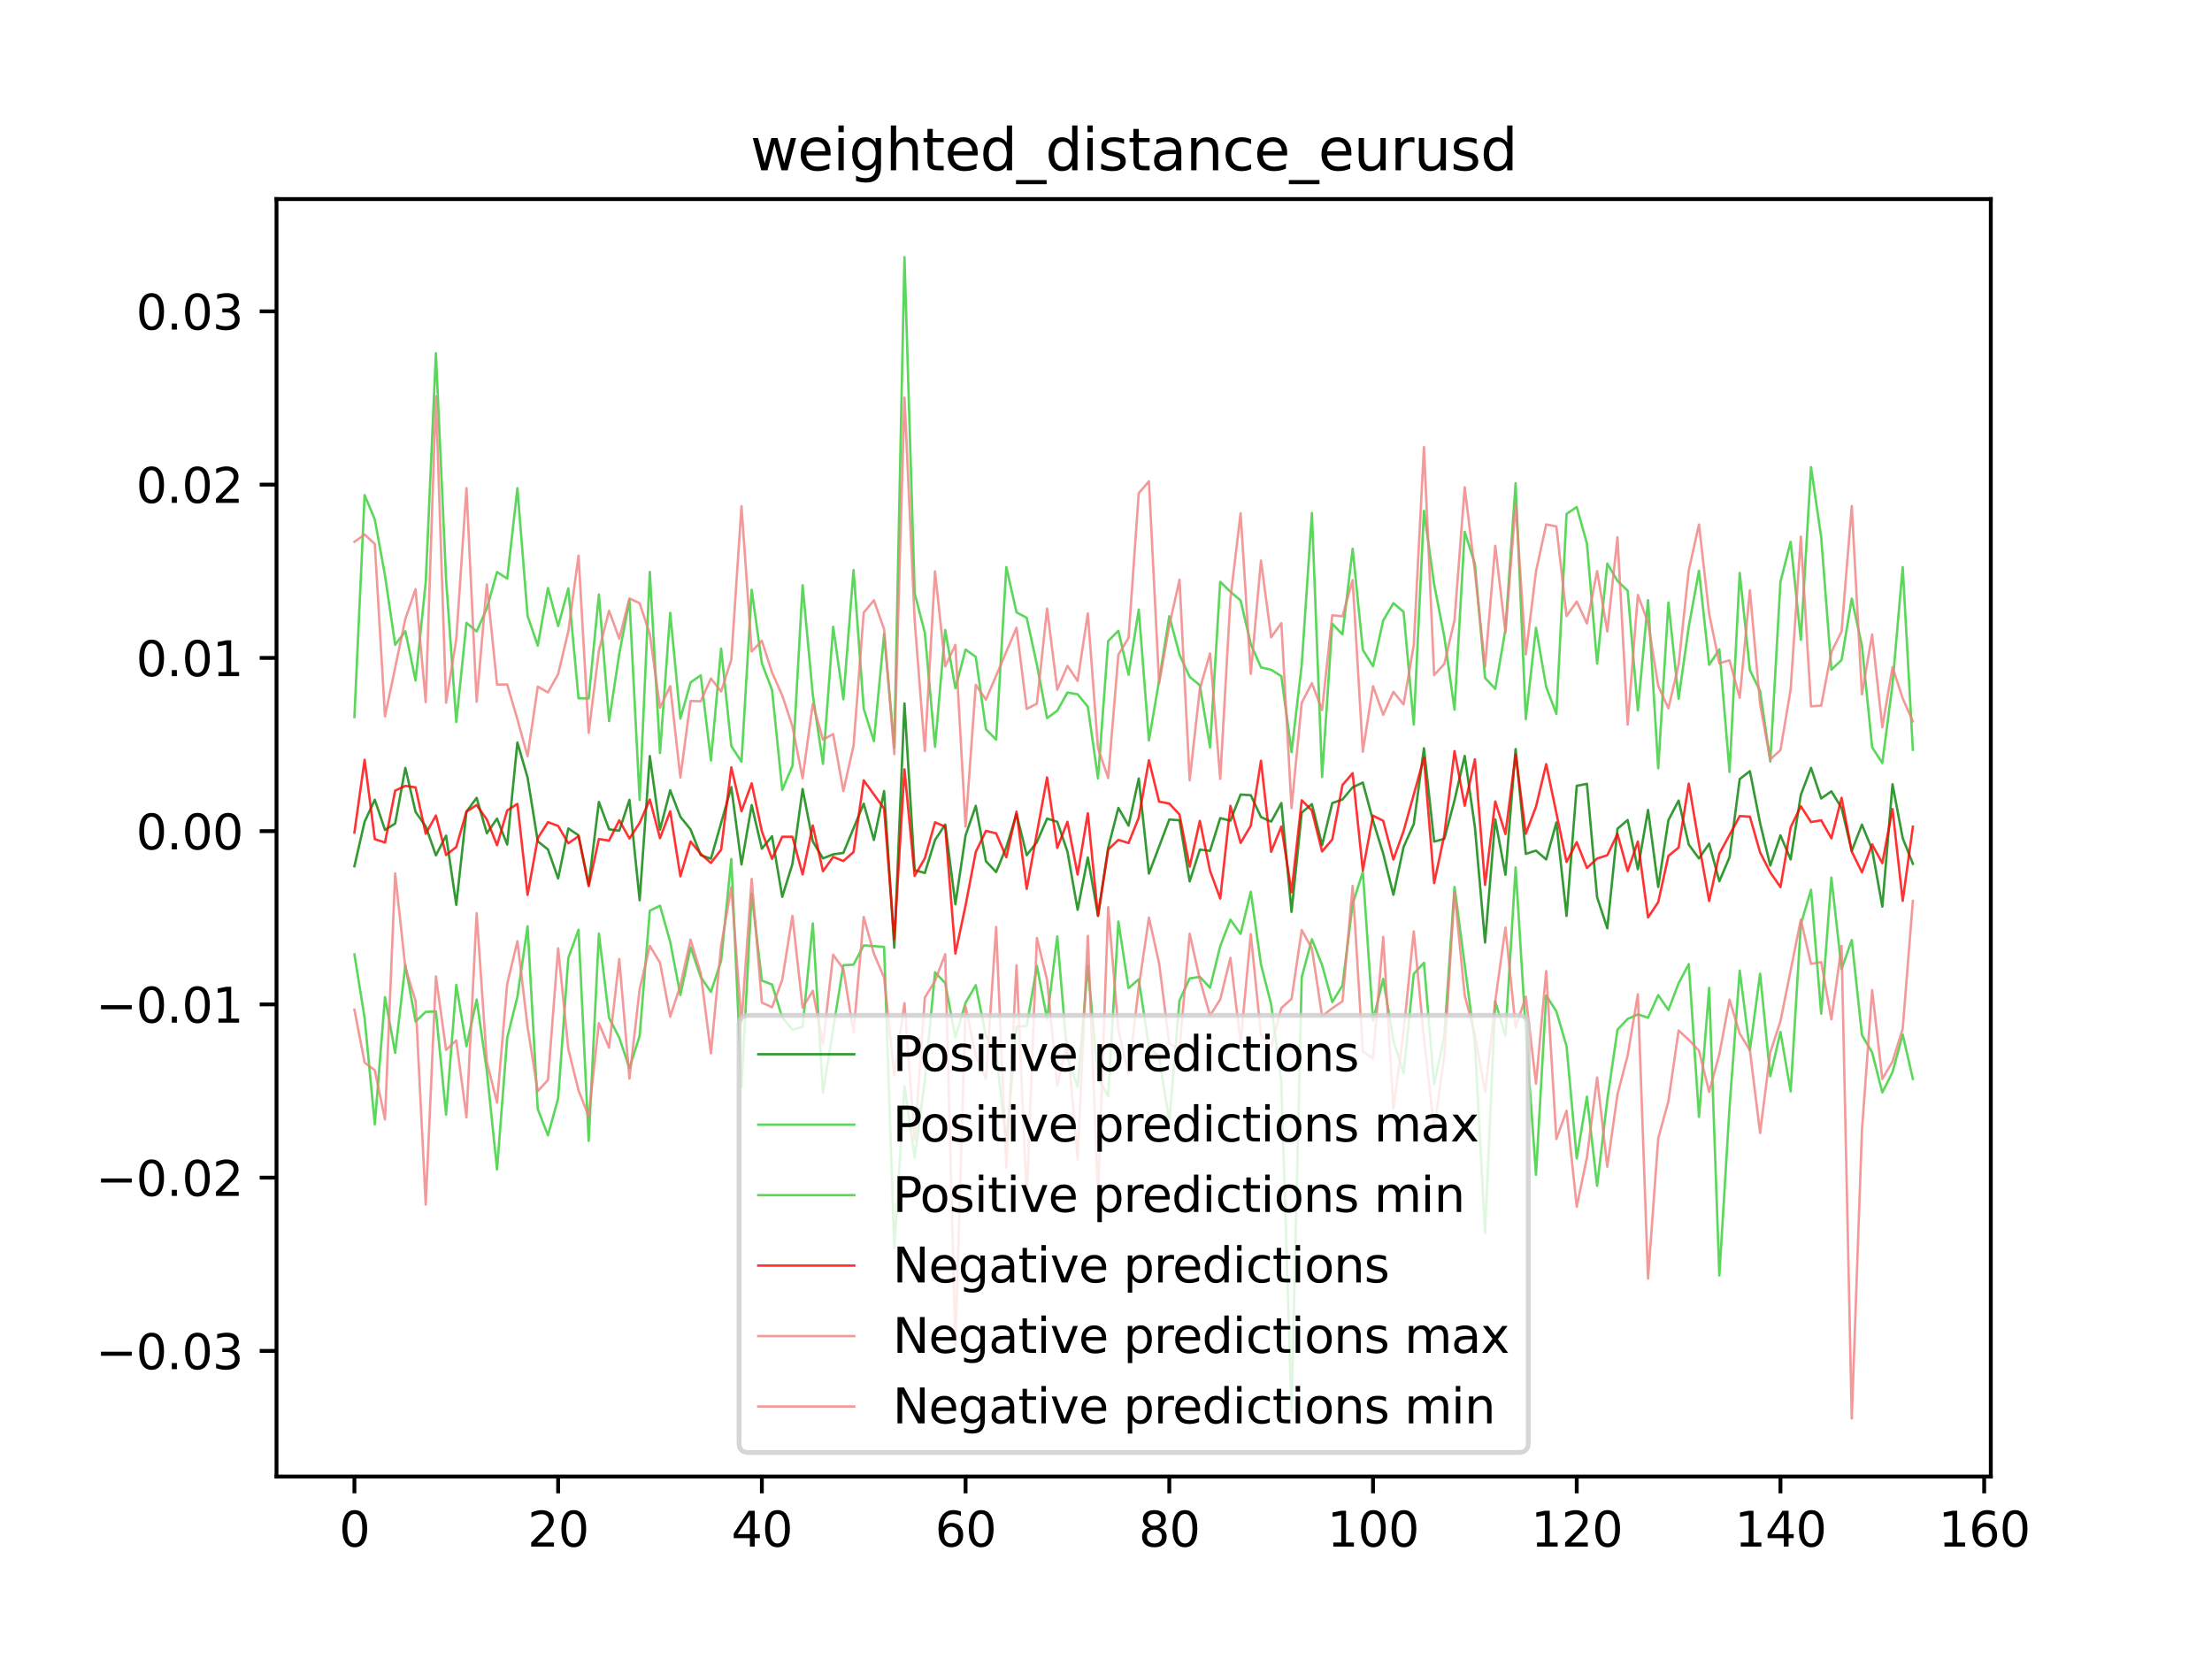 <?xml version="1.0" encoding="utf-8" standalone="no"?>
<!DOCTYPE svg PUBLIC "-//W3C//DTD SVG 1.1//EN"
  "http://www.w3.org/Graphics/SVG/1.1/DTD/svg11.dtd">
<svg xmlns:xlink="http://www.w3.org/1999/xlink" width="460.8pt" height="345.6pt" viewBox="0 0 460.8 345.6" xmlns="http://www.w3.org/2000/svg" version="1.1">
 <defs>
  <style type="text/css">*{stroke-linejoin: round; stroke-linecap: butt}</style>
 </defs>
 <g id="figure_1">
  <g id="patch_1">
   <path d="M 0 345.6 
L 460.8 345.6 
L 460.8 0 
L 0 0 
z
" style="fill: #ffffff"/>
  </g>
  <g id="axes_1">
   <g id="patch_2">
    <path d="M 57.6 307.584 
L 414.72 307.584 
L 414.72 41.472 
L 57.6 41.472 
z
" style="fill: #ffffff"/>
   </g>
   <g id="matplotlib.axis_1">
    <g id="xtick_1">
     <g id="line2d_1">
      <defs>
       <path id="m55c7bd70fc" d="M 0 0 
L 0 3.5 
" style="stroke: #000000; stroke-width: 0.8"/>
      </defs>
      <g>
       <use xlink:href="#m55c7bd70fc" x="73.833" y="307.584" style="stroke: #000000; stroke-width: 0.8"/>
      </g>
     </g>
     <g id="text_1">
      <!-- 0 -->
      <g transform="translate(70.651 322.182) scale(0.1 -0.1)">
       <defs>
        <path id="DejaVuSans-30" d="M 2034 4250 
Q 1547 4250 1301 3770 
Q 1056 3291 1056 2328 
Q 1056 1369 1301 889 
Q 1547 409 2034 409 
Q 2525 409 2770 889 
Q 3016 1369 3016 2328 
Q 3016 3291 2770 3770 
Q 2525 4250 2034 4250 
z
M 2034 4750 
Q 2819 4750 3233 4129 
Q 3647 3509 3647 2328 
Q 3647 1150 3233 529 
Q 2819 -91 2034 -91 
Q 1250 -91 836 529 
Q 422 1150 422 2328 
Q 422 3509 836 4129 
Q 1250 4750 2034 4750 
z
" transform="scale(0.016)"/>
       </defs>
       <use xlink:href="#DejaVuSans-30"/>
      </g>
     </g>
    </g>
    <g id="xtick_2">
     <g id="line2d_2">
      <g>
       <use xlink:href="#m55c7bd70fc" x="116.271" y="307.584" style="stroke: #000000; stroke-width: 0.8"/>
      </g>
     </g>
     <g id="text_2">
      <!-- 20 -->
      <g transform="translate(109.909 322.182) scale(0.1 -0.1)">
       <defs>
        <path id="DejaVuSans-32" d="M 1228 531 
L 3431 531 
L 3431 0 
L 469 0 
L 469 531 
Q 828 903 1448 1529 
Q 2069 2156 2228 2338 
Q 2531 2678 2651 2914 
Q 2772 3150 2772 3378 
Q 2772 3750 2511 3984 
Q 2250 4219 1831 4219 
Q 1534 4219 1204 4116 
Q 875 4013 500 3803 
L 500 4441 
Q 881 4594 1212 4672 
Q 1544 4750 1819 4750 
Q 2544 4750 2975 4387 
Q 3406 4025 3406 3419 
Q 3406 3131 3298 2873 
Q 3191 2616 2906 2266 
Q 2828 2175 2409 1742 
Q 1991 1309 1228 531 
z
" transform="scale(0.016)"/>
       </defs>
       <use xlink:href="#DejaVuSans-32"/>
       <use xlink:href="#DejaVuSans-30" x="63.623"/>
      </g>
     </g>
    </g>
    <g id="xtick_3">
     <g id="line2d_3">
      <g>
       <use xlink:href="#m55c7bd70fc" x="158.71" y="307.584" style="stroke: #000000; stroke-width: 0.8"/>
      </g>
     </g>
     <g id="text_3">
      <!-- 40 -->
      <g transform="translate(152.347 322.182) scale(0.1 -0.1)">
       <defs>
        <path id="DejaVuSans-34" d="M 2419 4116 
L 825 1625 
L 2419 1625 
L 2419 4116 
z
M 2253 4666 
L 3047 4666 
L 3047 1625 
L 3713 1625 
L 3713 1100 
L 3047 1100 
L 3047 0 
L 2419 0 
L 2419 1100 
L 313 1100 
L 313 1709 
L 2253 4666 
z
" transform="scale(0.016)"/>
       </defs>
       <use xlink:href="#DejaVuSans-34"/>
       <use xlink:href="#DejaVuSans-30" x="63.623"/>
      </g>
     </g>
    </g>
    <g id="xtick_4">
     <g id="line2d_4">
      <g>
       <use xlink:href="#m55c7bd70fc" x="201.148" y="307.584" style="stroke: #000000; stroke-width: 0.8"/>
      </g>
     </g>
     <g id="text_4">
      <!-- 60 -->
      <g transform="translate(194.786 322.182) scale(0.1 -0.1)">
       <defs>
        <path id="DejaVuSans-36" d="M 2113 2584 
Q 1688 2584 1439 2293 
Q 1191 2003 1191 1497 
Q 1191 994 1439 701 
Q 1688 409 2113 409 
Q 2538 409 2786 701 
Q 3034 994 3034 1497 
Q 3034 2003 2786 2293 
Q 2538 2584 2113 2584 
z
M 3366 4563 
L 3366 3988 
Q 3128 4100 2886 4159 
Q 2644 4219 2406 4219 
Q 1781 4219 1451 3797 
Q 1122 3375 1075 2522 
Q 1259 2794 1537 2939 
Q 1816 3084 2150 3084 
Q 2853 3084 3261 2657 
Q 3669 2231 3669 1497 
Q 3669 778 3244 343 
Q 2819 -91 2113 -91 
Q 1303 -91 875 529 
Q 447 1150 447 2328 
Q 447 3434 972 4092 
Q 1497 4750 2381 4750 
Q 2619 4750 2861 4703 
Q 3103 4656 3366 4563 
z
" transform="scale(0.016)"/>
       </defs>
       <use xlink:href="#DejaVuSans-36"/>
       <use xlink:href="#DejaVuSans-30" x="63.623"/>
      </g>
     </g>
    </g>
    <g id="xtick_5">
     <g id="line2d_5">
      <g>
       <use xlink:href="#m55c7bd70fc" x="243.587" y="307.584" style="stroke: #000000; stroke-width: 0.8"/>
      </g>
     </g>
     <g id="text_5">
      <!-- 80 -->
      <g transform="translate(237.224 322.182) scale(0.1 -0.1)">
       <defs>
        <path id="DejaVuSans-38" d="M 2034 2216 
Q 1584 2216 1326 1975 
Q 1069 1734 1069 1313 
Q 1069 891 1326 650 
Q 1584 409 2034 409 
Q 2484 409 2743 651 
Q 3003 894 3003 1313 
Q 3003 1734 2745 1975 
Q 2488 2216 2034 2216 
z
M 1403 2484 
Q 997 2584 770 2862 
Q 544 3141 544 3541 
Q 544 4100 942 4425 
Q 1341 4750 2034 4750 
Q 2731 4750 3128 4425 
Q 3525 4100 3525 3541 
Q 3525 3141 3298 2862 
Q 3072 2584 2669 2484 
Q 3125 2378 3379 2068 
Q 3634 1759 3634 1313 
Q 3634 634 3220 271 
Q 2806 -91 2034 -91 
Q 1263 -91 848 271 
Q 434 634 434 1313 
Q 434 1759 690 2068 
Q 947 2378 1403 2484 
z
M 1172 3481 
Q 1172 3119 1398 2916 
Q 1625 2713 2034 2713 
Q 2441 2713 2670 2916 
Q 2900 3119 2900 3481 
Q 2900 3844 2670 4047 
Q 2441 4250 2034 4250 
Q 1625 4250 1398 4047 
Q 1172 3844 1172 3481 
z
" transform="scale(0.016)"/>
       </defs>
       <use xlink:href="#DejaVuSans-38"/>
       <use xlink:href="#DejaVuSans-30" x="63.623"/>
      </g>
     </g>
    </g>
    <g id="xtick_6">
     <g id="line2d_6">
      <g>
       <use xlink:href="#m55c7bd70fc" x="286.025" y="307.584" style="stroke: #000000; stroke-width: 0.8"/>
      </g>
     </g>
     <g id="text_6">
      <!-- 100 -->
      <g transform="translate(276.481 322.182) scale(0.1 -0.1)">
       <defs>
        <path id="DejaVuSans-31" d="M 794 531 
L 1825 531 
L 1825 4091 
L 703 3866 
L 703 4441 
L 1819 4666 
L 2450 4666 
L 2450 531 
L 3481 531 
L 3481 0 
L 794 0 
L 794 531 
z
" transform="scale(0.016)"/>
       </defs>
       <use xlink:href="#DejaVuSans-31"/>
       <use xlink:href="#DejaVuSans-30" x="63.623"/>
       <use xlink:href="#DejaVuSans-30" x="127.246"/>
      </g>
     </g>
    </g>
    <g id="xtick_7">
     <g id="line2d_7">
      <g>
       <use xlink:href="#m55c7bd70fc" x="328.464" y="307.584" style="stroke: #000000; stroke-width: 0.8"/>
      </g>
     </g>
     <g id="text_7">
      <!-- 120 -->
      <g transform="translate(318.92 322.182) scale(0.1 -0.1)">
       <use xlink:href="#DejaVuSans-31"/>
       <use xlink:href="#DejaVuSans-32" x="63.623"/>
       <use xlink:href="#DejaVuSans-30" x="127.246"/>
      </g>
     </g>
    </g>
    <g id="xtick_8">
     <g id="line2d_8">
      <g>
       <use xlink:href="#m55c7bd70fc" x="370.902" y="307.584" style="stroke: #000000; stroke-width: 0.8"/>
      </g>
     </g>
     <g id="text_8">
      <!-- 140 -->
      <g transform="translate(361.358 322.182) scale(0.1 -0.1)">
       <use xlink:href="#DejaVuSans-31"/>
       <use xlink:href="#DejaVuSans-34" x="63.623"/>
       <use xlink:href="#DejaVuSans-30" x="127.246"/>
      </g>
     </g>
    </g>
    <g id="xtick_9">
     <g id="line2d_9">
      <g>
       <use xlink:href="#m55c7bd70fc" x="413.341" y="307.584" style="stroke: #000000; stroke-width: 0.8"/>
      </g>
     </g>
     <g id="text_9">
      <!-- 160 -->
      <g transform="translate(403.797 322.182) scale(0.1 -0.1)">
       <use xlink:href="#DejaVuSans-31"/>
       <use xlink:href="#DejaVuSans-36" x="63.623"/>
       <use xlink:href="#DejaVuSans-30" x="127.246"/>
      </g>
     </g>
    </g>
   </g>
   <g id="matplotlib.axis_2">
    <g id="ytick_1">
     <g id="line2d_10">
      <defs>
       <path id="m994da20068" d="M 0 0 
L -3.5 0 
" style="stroke: #000000; stroke-width: 0.8"/>
      </defs>
      <g>
       <use xlink:href="#m994da20068" x="57.6" y="281.421" style="stroke: #000000; stroke-width: 0.8"/>
      </g>
     </g>
     <g id="text_10">
      <!-- −0.03 -->
      <g transform="translate(19.955 285.221) scale(0.1 -0.1)">
       <defs>
        <path id="DejaVuSans-2212" d="M 678 2272 
L 4684 2272 
L 4684 1741 
L 678 1741 
L 678 2272 
z
" transform="scale(0.016)"/>
        <path id="DejaVuSans-2e" d="M 684 794 
L 1344 794 
L 1344 0 
L 684 0 
L 684 794 
z
" transform="scale(0.016)"/>
        <path id="DejaVuSans-33" d="M 2597 2516 
Q 3050 2419 3304 2112 
Q 3559 1806 3559 1356 
Q 3559 666 3084 287 
Q 2609 -91 1734 -91 
Q 1441 -91 1130 -33 
Q 819 25 488 141 
L 488 750 
Q 750 597 1062 519 
Q 1375 441 1716 441 
Q 2309 441 2620 675 
Q 2931 909 2931 1356 
Q 2931 1769 2642 2001 
Q 2353 2234 1838 2234 
L 1294 2234 
L 1294 2753 
L 1863 2753 
Q 2328 2753 2575 2939 
Q 2822 3125 2822 3475 
Q 2822 3834 2567 4026 
Q 2313 4219 1838 4219 
Q 1578 4219 1281 4162 
Q 984 4106 628 3988 
L 628 4550 
Q 988 4650 1302 4700 
Q 1616 4750 1894 4750 
Q 2613 4750 3031 4423 
Q 3450 4097 3450 3541 
Q 3450 3153 3228 2886 
Q 3006 2619 2597 2516 
z
" transform="scale(0.016)"/>
       </defs>
       <use xlink:href="#DejaVuSans-2212"/>
       <use xlink:href="#DejaVuSans-30" x="83.789"/>
       <use xlink:href="#DejaVuSans-2e" x="147.412"/>
       <use xlink:href="#DejaVuSans-30" x="179.199"/>
       <use xlink:href="#DejaVuSans-33" x="242.822"/>
      </g>
     </g>
    </g>
    <g id="ytick_2">
     <g id="line2d_11">
      <g>
       <use xlink:href="#m994da20068" x="57.6" y="245.328" style="stroke: #000000; stroke-width: 0.8"/>
      </g>
     </g>
     <g id="text_11">
      <!-- −0.02 -->
      <g transform="translate(19.955 249.128) scale(0.1 -0.1)">
       <use xlink:href="#DejaVuSans-2212"/>
       <use xlink:href="#DejaVuSans-30" x="83.789"/>
       <use xlink:href="#DejaVuSans-2e" x="147.412"/>
       <use xlink:href="#DejaVuSans-30" x="179.199"/>
       <use xlink:href="#DejaVuSans-32" x="242.822"/>
      </g>
     </g>
    </g>
    <g id="ytick_3">
     <g id="line2d_12">
      <g>
       <use xlink:href="#m994da20068" x="57.6" y="209.235" style="stroke: #000000; stroke-width: 0.8"/>
      </g>
     </g>
     <g id="text_12">
      <!-- −0.01 -->
      <g transform="translate(19.955 213.034) scale(0.1 -0.1)">
       <use xlink:href="#DejaVuSans-2212"/>
       <use xlink:href="#DejaVuSans-30" x="83.789"/>
       <use xlink:href="#DejaVuSans-2e" x="147.412"/>
       <use xlink:href="#DejaVuSans-30" x="179.199"/>
       <use xlink:href="#DejaVuSans-31" x="242.822"/>
      </g>
     </g>
    </g>
    <g id="ytick_4">
     <g id="line2d_13">
      <g>
       <use xlink:href="#m994da20068" x="57.6" y="173.142" style="stroke: #000000; stroke-width: 0.8"/>
      </g>
     </g>
     <g id="text_13">
      <!-- 0.00 -->
      <g transform="translate(28.334 176.941) scale(0.1 -0.1)">
       <use xlink:href="#DejaVuSans-30"/>
       <use xlink:href="#DejaVuSans-2e" x="63.623"/>
       <use xlink:href="#DejaVuSans-30" x="95.41"/>
       <use xlink:href="#DejaVuSans-30" x="159.033"/>
      </g>
     </g>
    </g>
    <g id="ytick_5">
     <g id="line2d_14">
      <g>
       <use xlink:href="#m994da20068" x="57.6" y="137.049" style="stroke: #000000; stroke-width: 0.8"/>
      </g>
     </g>
     <g id="text_14">
      <!-- 0.01 -->
      <g transform="translate(28.334 140.848) scale(0.1 -0.1)">
       <use xlink:href="#DejaVuSans-30"/>
       <use xlink:href="#DejaVuSans-2e" x="63.623"/>
       <use xlink:href="#DejaVuSans-30" x="95.41"/>
       <use xlink:href="#DejaVuSans-31" x="159.033"/>
      </g>
     </g>
    </g>
    <g id="ytick_6">
     <g id="line2d_15">
      <g>
       <use xlink:href="#m994da20068" x="57.6" y="100.956" style="stroke: #000000; stroke-width: 0.8"/>
      </g>
     </g>
     <g id="text_15">
      <!-- 0.02 -->
      <g transform="translate(28.334 104.755) scale(0.1 -0.1)">
       <use xlink:href="#DejaVuSans-30"/>
       <use xlink:href="#DejaVuSans-2e" x="63.623"/>
       <use xlink:href="#DejaVuSans-30" x="95.41"/>
       <use xlink:href="#DejaVuSans-32" x="159.033"/>
      </g>
     </g>
    </g>
    <g id="ytick_7">
     <g id="line2d_16">
      <g>
       <use xlink:href="#m994da20068" x="57.6" y="64.862" style="stroke: #000000; stroke-width: 0.8"/>
      </g>
     </g>
     <g id="text_16">
      <!-- 0.03 -->
      <g transform="translate(28.334 68.662) scale(0.1 -0.1)">
       <use xlink:href="#DejaVuSans-30"/>
       <use xlink:href="#DejaVuSans-2e" x="63.623"/>
       <use xlink:href="#DejaVuSans-30" x="95.41"/>
       <use xlink:href="#DejaVuSans-33" x="159.033"/>
      </g>
     </g>
    </g>
   </g>
   <g id="line2d_17">
    <path d="M 73.833 180.458 
L 75.955 171.184 
L 78.077 166.599 
L 80.199 172.887 
L 82.32 171.552 
L 84.442 159.964 
L 86.564 169.134 
L 88.686 172.15 
L 90.808 178.179 
L 92.93 174.08 
L 95.052 188.49 
L 97.174 169.089 
L 99.296 166.202 
L 101.418 173.59 
L 103.54 170.541 
L 105.662 175.937 
L 107.784 154.673 
L 109.905 161.992 
L 112.027 175.257 
L 114.149 176.959 
L 116.271 182.997 
L 118.393 172.585 
L 120.515 174.001 
L 122.637 184.307 
L 124.759 167.065 
L 126.881 172.758 
L 129.003 173.055 
L 131.125 166.628 
L 133.247 187.538 
L 135.369 157.504 
L 137.49 172.838 
L 139.612 164.633 
L 141.734 170.153 
L 143.856 172.786 
L 145.978 178.152 
L 148.1 178.889 
L 152.344 163.968 
L 154.466 180.09 
L 156.588 167.72 
L 158.71 176.802 
L 160.832 174.207 
L 162.954 186.832 
L 165.076 179.984 
L 167.197 164.36 
L 169.319 175.286 
L 171.441 178.82 
L 173.563 177.974 
L 175.685 177.677 
L 179.929 167.412 
L 182.051 174.969 
L 184.173 164.795 
L 186.295 197.417 
L 188.417 146.543 
L 190.539 181.258 
L 192.661 181.851 
L 194.782 174.979 
L 196.904 171.771 
L 199.026 188.382 
L 201.148 174.016 
L 203.27 167.878 
L 205.392 179.41 
L 207.514 181.66 
L 209.636 176.484 
L 211.758 169.588 
L 213.88 178.153 
L 216.002 175.432 
L 218.124 170.523 
L 220.246 171.19 
L 222.367 177.396 
L 224.489 189.523 
L 226.611 178.636 
L 228.733 190.703 
L 230.855 176.592 
L 232.977 168.296 
L 235.099 171.997 
L 237.221 162.16 
L 239.343 181.983 
L 243.587 170.716 
L 245.709 170.881 
L 247.831 183.605 
L 249.953 176.984 
L 252.074 177.253 
L 254.196 170.427 
L 256.318 170.964 
L 258.44 165.515 
L 260.562 165.661 
L 262.684 170.206 
L 264.806 171.166 
L 266.928 167.29 
L 269.05 189.951 
L 271.172 169.283 
L 273.294 167.514 
L 275.416 176.062 
L 277.538 167.291 
L 279.659 166.548 
L 281.781 164.005 
L 283.903 163.03 
L 286.025 170.935 
L 288.147 177.824 
L 290.269 186.401 
L 292.391 176.434 
L 294.513 171.666 
L 296.635 155.878 
L 298.757 175.322 
L 300.879 174.742 
L 303.001 166.716 
L 305.123 157.462 
L 307.244 172.267 
L 309.366 196.345 
L 311.488 170.702 
L 313.61 182.218 
L 315.732 156.049 
L 317.854 177.874 
L 319.976 177.209 
L 322.098 179.035 
L 324.22 171.348 
L 326.342 190.802 
L 328.464 163.703 
L 330.586 163.288 
L 332.708 186.913 
L 334.83 193.379 
L 336.951 172.634 
L 339.073 170.83 
L 341.195 181.08 
L 343.317 168.721 
L 345.439 184.766 
L 347.561 170.851 
L 349.683 166.77 
L 351.805 175.943 
L 353.927 178.83 
L 356.049 175.749 
L 358.171 183.582 
L 360.293 178.569 
L 362.415 162.292 
L 364.536 160.648 
L 366.658 171.463 
L 368.78 180.315 
L 370.902 174.026 
L 373.024 179.03 
L 375.146 165.593 
L 377.268 159.961 
L 379.39 166.337 
L 381.512 164.85 
L 383.634 168.307 
L 385.756 177.256 
L 387.878 171.782 
L 390 176.976 
L 392.121 188.863 
L 394.243 163.374 
L 396.365 174.59 
L 398.487 179.941 
L 398.487 179.941 
" clip-path="url(#pbae8afa80b)" style="fill: none; stroke: #008000; stroke-opacity: 0.8; stroke-width: 0.5; stroke-linecap: square"/>
   </g>
   <g id="line2d_18">
    <path d="M 73.833 149.37 
L 75.955 103.131 
L 78.077 108.2 
L 80.199 119.864 
L 82.32 134.328 
L 84.442 131.493 
L 86.564 141.783 
L 88.686 121.287 
L 90.808 73.595 
L 92.93 120.793 
L 95.052 150.4 
L 97.174 129.749 
L 99.296 131.532 
L 101.418 126.747 
L 103.54 119.163 
L 105.662 120.54 
L 107.784 101.706 
L 109.905 128.301 
L 112.027 134.497 
L 114.149 122.516 
L 116.271 130.427 
L 118.393 122.549 
L 120.515 145.469 
L 122.637 145.494 
L 124.759 123.844 
L 126.881 150.215 
L 129.003 136.22 
L 131.125 125.005 
L 133.247 166.647 
L 135.369 119.134 
L 137.49 156.852 
L 139.612 127.673 
L 141.734 149.702 
L 143.856 142.167 
L 145.978 140.691 
L 148.1 158.426 
L 150.222 135.109 
L 152.344 155.422 
L 154.466 158.689 
L 156.588 122.861 
L 158.71 138.142 
L 160.832 143.742 
L 162.954 164.563 
L 165.076 159.53 
L 167.197 121.911 
L 169.319 144.732 
L 171.441 159.128 
L 173.563 130.569 
L 175.685 145.665 
L 177.807 118.746 
L 179.929 147.633 
L 182.051 154.394 
L 184.173 132.076 
L 186.295 155.69 
L 188.417 53.568 
L 190.539 123.596 
L 192.661 131.82 
L 194.782 155.584 
L 196.904 131.25 
L 199.026 143.364 
L 201.148 135.311 
L 203.27 136.836 
L 205.392 151.928 
L 207.514 154.085 
L 209.636 118.138 
L 211.758 127.568 
L 213.88 128.687 
L 216.002 138.47 
L 218.124 149.594 
L 220.246 148.056 
L 222.367 144.269 
L 224.489 144.636 
L 226.611 147.209 
L 228.733 162.177 
L 230.855 133.541 
L 232.977 131.4 
L 235.099 140.564 
L 237.221 126.976 
L 239.343 154.245 
L 241.465 141.777 
L 243.587 128.364 
L 245.709 136.356 
L 247.831 140.998 
L 249.953 142.756 
L 252.074 155.714 
L 254.196 121.211 
L 256.318 123.264 
L 258.44 125.092 
L 260.562 134.163 
L 262.684 139.021 
L 264.806 139.529 
L 266.928 140.861 
L 269.05 156.689 
L 271.172 138.507 
L 273.294 106.868 
L 275.416 161.849 
L 277.538 129.926 
L 279.659 132.173 
L 281.781 114.314 
L 283.903 135.37 
L 286.025 138.811 
L 288.147 129.264 
L 290.269 125.647 
L 292.391 127.46 
L 294.513 150.927 
L 296.635 106.408 
L 298.757 121.726 
L 300.879 132.667 
L 303.001 147.837 
L 305.123 110.804 
L 307.244 117.48 
L 309.366 141.224 
L 311.488 143.503 
L 313.61 131.123 
L 315.732 100.672 
L 317.854 149.83 
L 319.976 130.769 
L 322.098 143.106 
L 324.22 148.71 
L 326.342 107.054 
L 328.464 105.624 
L 330.586 113.222 
L 332.708 138.241 
L 334.83 117.405 
L 336.951 121.002 
L 339.073 123.057 
L 341.195 147.991 
L 343.317 125.015 
L 345.439 160.055 
L 347.561 125.525 
L 349.683 145.569 
L 351.805 130.527 
L 353.927 118.886 
L 356.049 138.494 
L 358.171 135.275 
L 360.293 160.814 
L 362.415 119.339 
L 364.536 139.63 
L 366.658 143.938 
L 368.78 158.649 
L 370.902 121.2 
L 373.024 112.859 
L 375.146 133.281 
L 377.268 97.309 
L 379.39 111.945 
L 381.512 139.517 
L 383.634 137.49 
L 385.756 124.704 
L 387.878 134.546 
L 390 155.658 
L 392.121 158.957 
L 394.243 142.539 
L 396.365 118.128 
L 398.487 156.2 
L 398.487 156.2 
" clip-path="url(#pbae8afa80b)" style="fill: none; stroke: #32cd32; stroke-opacity: 0.8; stroke-width: 0.5; stroke-linecap: square"/>
   </g>
   <g id="line2d_19">
    <path d="M 73.833 198.827 
L 75.955 212.085 
L 78.077 234.218 
L 80.199 207.721 
L 82.32 219.338 
L 84.442 201.049 
L 86.564 212.788 
L 88.686 210.798 
L 90.808 210.703 
L 92.93 232.205 
L 95.052 205.185 
L 97.174 217.936 
L 99.296 208.23 
L 101.418 223.108 
L 103.54 243.608 
L 105.662 216.199 
L 107.784 207.662 
L 109.905 192.952 
L 112.027 231.066 
L 114.149 236.503 
L 116.271 228.803 
L 118.393 199.556 
L 120.515 193.694 
L 122.637 237.663 
L 124.759 194.486 
L 126.881 212.026 
L 129.003 216.17 
L 131.125 222.517 
L 133.247 215.779 
L 135.369 189.716 
L 137.49 188.681 
L 139.612 196.19 
L 141.734 207.289 
L 143.856 197.332 
L 145.978 203.537 
L 148.1 206.638 
L 150.222 200.139 
L 152.344 178.944 
L 154.466 226.457 
L 156.588 186.205 
L 158.71 204.285 
L 160.832 205.091 
L 162.954 211.968 
L 165.076 214.513 
L 167.197 213.893 
L 169.319 192.369 
L 171.441 227.601 
L 175.685 201.084 
L 177.807 200.943 
L 179.929 196.942 
L 184.173 197.252 
L 186.295 259.975 
L 188.417 226.319 
L 190.539 241.091 
L 192.661 225.055 
L 194.782 202.541 
L 196.904 204.781 
L 199.026 216.138 
L 201.148 208.893 
L 203.27 205.234 
L 205.392 215.831 
L 207.514 219.53 
L 209.636 238.027 
L 211.758 213.866 
L 213.88 213.745 
L 216.002 201.195 
L 218.124 212.279 
L 220.246 195.085 
L 222.367 220.385 
L 224.489 226.384 
L 226.611 201.269 
L 228.733 224.545 
L 230.855 228.392 
L 232.977 191.971 
L 235.099 205.855 
L 237.221 204.009 
L 239.343 218.012 
L 241.465 220.201 
L 243.587 233.696 
L 245.709 208.423 
L 247.831 203.83 
L 249.953 203.49 
L 252.074 205.768 
L 254.196 197.098 
L 256.318 191.574 
L 258.44 194.544 
L 260.562 185.755 
L 262.684 200.917 
L 264.806 209.228 
L 266.928 225.492 
L 269.05 293.992 
L 271.172 203.588 
L 273.294 195.661 
L 275.416 201.056 
L 277.538 208.752 
L 279.659 205.294 
L 281.781 188.338 
L 283.903 181.61 
L 286.025 212.633 
L 288.147 203.922 
L 290.269 216.741 
L 292.391 223.573 
L 294.513 202.869 
L 296.635 200.569 
L 298.757 225.874 
L 300.879 215.832 
L 303.001 184.773 
L 307.244 217.179 
L 309.366 256.887 
L 311.488 208.622 
L 313.61 215.76 
L 315.732 180.699 
L 317.854 214.935 
L 319.976 244.723 
L 322.098 207.376 
L 324.22 210.688 
L 326.342 217.95 
L 328.464 241.322 
L 330.586 228.456 
L 332.708 247.036 
L 334.83 229.089 
L 336.951 214.502 
L 339.073 212.269 
L 341.195 211.302 
L 343.317 212.012 
L 345.439 207.304 
L 347.561 210.401 
L 349.683 204.842 
L 351.805 200.842 
L 353.927 232.675 
L 356.049 205.798 
L 358.171 265.705 
L 360.293 230.708 
L 362.415 202.189 
L 364.536 218.791 
L 366.658 202.853 
L 368.78 224.201 
L 370.902 214.977 
L 373.024 227.349 
L 375.146 192.544 
L 377.268 185.349 
L 379.39 211.166 
L 381.512 182.816 
L 383.634 201.863 
L 385.756 195.837 
L 387.878 215.625 
L 390 219.234 
L 392.121 227.582 
L 394.243 223.354 
L 396.365 215.497 
L 398.487 224.753 
L 398.487 224.753 
" clip-path="url(#pbae8afa80b)" style="fill: none; stroke: #32cd32; stroke-opacity: 0.8; stroke-width: 0.5; stroke-linecap: square"/>
   </g>
   <g id="line2d_20">
    <path d="M 73.833 173.43 
L 75.955 158.278 
L 78.077 174.807 
L 80.199 175.515 
L 82.32 164.705 
L 84.442 163.709 
L 86.564 164.027 
L 88.686 173.677 
L 90.808 169.889 
L 92.93 178.124 
L 95.052 176.434 
L 97.174 169.075 
L 99.296 167.703 
L 101.418 170.724 
L 103.54 176.076 
L 105.662 168.837 
L 107.784 167.467 
L 109.905 186.404 
L 112.027 174.61 
L 114.149 171.27 
L 116.271 172.058 
L 118.393 175.67 
L 120.515 174.204 
L 122.637 184.609 
L 124.759 174.789 
L 126.881 175.113 
L 129.003 170.892 
L 131.125 174.673 
L 133.247 171.428 
L 135.369 166.546 
L 137.49 174.606 
L 139.612 169.01 
L 141.734 182.553 
L 143.856 175.305 
L 145.978 177.874 
L 148.1 179.775 
L 150.222 177.019 
L 152.344 159.85 
L 154.466 169.001 
L 156.588 163.182 
L 158.71 173.191 
L 160.832 178.919 
L 162.954 174.306 
L 165.076 174.315 
L 167.197 182.16 
L 169.319 171.956 
L 171.441 181.5 
L 173.563 178.514 
L 175.685 179.369 
L 177.807 177.498 
L 179.929 162.564 
L 184.173 168.439 
L 186.295 195.669 
L 188.417 160.275 
L 190.539 182.469 
L 192.661 178.794 
L 194.782 171.307 
L 196.904 172.2 
L 199.026 198.638 
L 201.148 188.61 
L 203.27 177.481 
L 205.392 173.088 
L 207.514 173.597 
L 209.636 178.583 
L 211.758 169.088 
L 213.88 185.172 
L 218.124 161.965 
L 220.246 176.633 
L 222.367 171.193 
L 224.489 182.199 
L 226.611 169.423 
L 228.733 190.825 
L 230.855 176.977 
L 232.977 174.963 
L 235.099 175.616 
L 237.221 170.328 
L 239.343 158.377 
L 241.465 166.995 
L 243.587 167.394 
L 245.709 169.681 
L 247.831 180.542 
L 249.953 171.01 
L 252.074 181.407 
L 254.196 187.183 
L 256.318 167.87 
L 258.44 175.603 
L 260.562 172.02 
L 262.684 158.483 
L 264.806 177.448 
L 266.928 172.174 
L 269.05 185.877 
L 271.172 166.712 
L 273.294 168.844 
L 275.416 177.375 
L 277.538 174.885 
L 279.659 163.537 
L 281.781 161.07 
L 283.903 181.318 
L 286.025 169.912 
L 288.147 170.987 
L 290.269 179.053 
L 292.391 173.139 
L 296.635 157.899 
L 298.757 183.97 
L 300.879 173.916 
L 303.001 156.472 
L 305.123 167.84 
L 307.244 158.189 
L 309.366 184.328 
L 311.488 166.962 
L 313.61 173.735 
L 315.732 157.164 
L 317.854 173.69 
L 319.976 168.042 
L 322.098 159.195 
L 326.342 179.558 
L 328.464 175.44 
L 330.586 180.816 
L 332.708 178.852 
L 334.83 178.161 
L 336.951 173.725 
L 339.073 181.475 
L 341.195 175.296 
L 343.317 191.121 
L 345.439 187.941 
L 347.561 178.297 
L 349.683 176.573 
L 351.805 163.242 
L 353.927 175.816 
L 356.049 187.691 
L 358.171 177.862 
L 362.415 170.006 
L 364.536 170.134 
L 366.658 177.568 
L 368.78 181.727 
L 370.902 184.806 
L 373.024 172.344 
L 375.146 167.945 
L 377.268 171.243 
L 379.39 170.885 
L 381.512 174.639 
L 383.634 166.199 
L 385.756 177.4 
L 387.878 181.711 
L 390 175.907 
L 392.121 179.817 
L 394.243 168.542 
L 396.365 187.656 
L 398.487 172.209 
L 398.487 172.209 
" clip-path="url(#pbae8afa80b)" style="fill: none; stroke: #ff0000; stroke-opacity: 0.8; stroke-width: 0.5; stroke-linecap: square"/>
   </g>
   <g id="line2d_21">
    <path d="M 73.833 112.869 
L 75.955 111.348 
L 78.077 113.302 
L 80.199 149.239 
L 84.442 128.932 
L 86.564 122.727 
L 88.686 146.265 
L 90.808 82.576 
L 92.93 146.385 
L 95.052 133.164 
L 97.174 101.684 
L 99.296 146.185 
L 101.418 121.737 
L 103.54 142.595 
L 105.662 142.596 
L 107.784 149.849 
L 109.905 157.54 
L 112.027 143.042 
L 114.149 144.245 
L 116.271 140.428 
L 118.393 131.498 
L 120.515 115.751 
L 122.637 152.652 
L 124.759 135.563 
L 126.881 127.229 
L 129.003 133.055 
L 131.125 124.66 
L 133.247 125.667 
L 135.369 132.081 
L 137.49 147.411 
L 139.612 142.936 
L 141.734 161.969 
L 143.856 146.03 
L 145.978 146.079 
L 148.1 141.335 
L 150.222 144.047 
L 152.344 137.424 
L 154.466 105.449 
L 156.588 135.712 
L 158.71 133.49 
L 160.832 140.088 
L 162.954 144.871 
L 165.076 151.301 
L 167.197 162.148 
L 169.319 146.591 
L 171.441 154.084 
L 173.563 152.924 
L 175.685 164.784 
L 177.807 155.362 
L 179.929 127.603 
L 182.051 125.057 
L 184.173 131.074 
L 186.295 157.096 
L 188.417 82.827 
L 190.539 129.182 
L 192.661 156.45 
L 194.782 119.023 
L 196.904 138.818 
L 199.026 134.343 
L 201.148 172.192 
L 203.27 142.679 
L 205.392 145.738 
L 211.758 130.778 
L 213.88 147.683 
L 216.002 146.588 
L 218.124 126.765 
L 220.246 143.69 
L 222.367 138.711 
L 224.489 141.85 
L 226.611 127.786 
L 228.733 155.847 
L 230.855 162.091 
L 232.977 136.386 
L 235.099 132.873 
L 237.221 102.734 
L 239.343 100.275 
L 241.465 142.362 
L 243.587 130.31 
L 245.709 120.767 
L 247.831 162.544 
L 249.953 143.488 
L 252.074 136.116 
L 254.196 162.242 
L 256.318 124.734 
L 258.44 106.915 
L 260.562 140.397 
L 262.684 116.776 
L 264.806 132.767 
L 266.928 129.813 
L 269.05 168.336 
L 271.172 146.402 
L 273.294 142.307 
L 275.416 147.931 
L 277.538 128.159 
L 279.659 128.391 
L 281.781 120.836 
L 283.903 156.59 
L 286.025 142.948 
L 288.147 148.884 
L 290.269 144.118 
L 292.391 146.75 
L 294.513 134.369 
L 296.635 93.128 
L 298.757 140.64 
L 300.879 138.317 
L 303.001 129.19 
L 305.123 101.5 
L 307.244 119.015 
L 309.366 138.89 
L 311.488 113.694 
L 313.61 131.734 
L 315.732 105.024 
L 317.854 136.322 
L 319.976 119.05 
L 322.098 109.237 
L 324.22 109.675 
L 326.342 128.352 
L 328.464 125.31 
L 330.586 129.892 
L 332.708 118.982 
L 334.83 131.558 
L 336.951 111.925 
L 339.073 150.936 
L 341.195 123.936 
L 343.317 129.713 
L 345.439 142.891 
L 347.561 147.561 
L 349.683 138.468 
L 351.805 118.784 
L 353.927 109.258 
L 356.049 127.869 
L 358.171 138.176 
L 360.293 137.547 
L 362.415 145.375 
L 364.536 122.97 
L 366.658 146.667 
L 368.78 158.18 
L 370.902 156.26 
L 373.024 143.615 
L 375.146 111.792 
L 377.268 147.153 
L 379.39 146.985 
L 381.512 135.844 
L 383.634 131.538 
L 385.756 105.419 
L 387.878 144.661 
L 390 132.176 
L 392.121 151.5 
L 394.243 138.98 
L 396.365 145.479 
L 398.487 150.26 
L 398.487 150.26 
" clip-path="url(#pbae8afa80b)" style="fill: none; stroke: #f08080; stroke-opacity: 0.8; stroke-width: 0.5; stroke-linecap: square"/>
   </g>
   <g id="line2d_22">
    <path d="M 73.833 210.331 
L 75.955 221.36 
L 78.077 222.954 
L 80.199 233.213 
L 82.32 181.943 
L 84.442 201.588 
L 86.564 208.488 
L 88.686 250.927 
L 90.808 203.405 
L 92.93 218.726 
L 95.052 216.739 
L 97.174 232.759 
L 99.296 190.23 
L 101.418 221.215 
L 103.54 229.694 
L 105.662 204.942 
L 107.784 196.066 
L 109.905 213.94 
L 112.027 227.314 
L 114.149 224.979 
L 116.271 197.551 
L 118.393 218.543 
L 120.515 227.145 
L 122.637 232.54 
L 124.759 213.142 
L 126.881 218.25 
L 129.003 199.778 
L 131.125 224.695 
L 133.247 206.075 
L 135.369 197.03 
L 137.49 200.553 
L 139.612 211.778 
L 141.734 205.302 
L 143.856 195.745 
L 145.978 202.735 
L 148.1 219.418 
L 150.222 197 
L 152.344 184.802 
L 154.466 213.093 
L 156.588 183.108 
L 158.71 208.854 
L 160.832 209.833 
L 162.954 204.116 
L 165.076 190.802 
L 167.197 209.92 
L 169.319 206.407 
L 171.441 217.521 
L 173.563 198.871 
L 175.685 201.857 
L 177.807 215.058 
L 179.929 191.018 
L 182.051 198.672 
L 184.173 203.643 
L 186.295 224.052 
L 188.417 208.966 
L 190.539 237.438 
L 192.661 207.82 
L 194.782 204.347 
L 196.904 198.777 
L 199.026 280.122 
L 201.148 209.695 
L 203.27 219.849 
L 205.392 224.761 
L 207.514 193.122 
L 209.636 243.232 
L 211.758 201.082 
L 213.88 249.577 
L 216.002 195.375 
L 218.124 204.145 
L 220.246 226.104 
L 222.367 217.076 
L 224.489 241.5 
L 226.611 194.96 
L 228.733 249.167 
L 230.855 188.991 
L 232.977 214.562 
L 235.099 223.667 
L 237.221 205.644 
L 239.343 191.151 
L 241.465 200.699 
L 243.587 217.419 
L 245.709 218.465 
L 247.831 194.502 
L 249.953 204.069 
L 252.074 211.552 
L 254.196 208.193 
L 256.318 199.536 
L 258.44 217.191 
L 260.562 194.597 
L 262.684 215.587 
L 264.806 218.078 
L 266.928 210.004 
L 269.05 208.085 
L 271.172 193.743 
L 273.294 197.574 
L 275.416 211.693 
L 277.538 210.032 
L 279.659 208.599 
L 281.781 184.575 
L 283.903 219.045 
L 286.025 220.475 
L 288.147 195.181 
L 290.269 230.987 
L 292.391 214.945 
L 294.513 194.033 
L 296.635 216.3 
L 298.757 235.113 
L 300.879 219.948 
L 303.001 185.827 
L 305.123 207.314 
L 307.244 215.51 
L 309.366 227.534 
L 311.488 208.571 
L 313.61 193.222 
L 315.732 214.02 
L 317.854 207.634 
L 319.976 225.761 
L 322.098 202.31 
L 324.22 237.28 
L 326.342 231.393 
L 328.464 251.383 
L 330.586 241.115 
L 332.708 224.465 
L 334.83 243.051 
L 336.951 227.994 
L 339.073 219.866 
L 341.195 207.111 
L 343.317 266.349 
L 345.439 237.166 
L 347.561 229.392 
L 349.683 214.671 
L 351.805 216.606 
L 353.927 218.874 
L 356.049 227.459 
L 358.171 219.625 
L 360.293 208.248 
L 362.415 215.294 
L 364.536 218.799 
L 366.658 236.022 
L 368.78 219.234 
L 370.902 212.731 
L 375.146 191.559 
L 377.268 200.796 
L 379.39 200.419 
L 381.512 212.349 
L 383.634 197.063 
L 385.756 295.488 
L 387.878 235.521 
L 390 206.255 
L 392.121 224.767 
L 394.243 221.142 
L 396.365 214.321 
L 398.487 187.662 
L 398.487 187.662 
" clip-path="url(#pbae8afa80b)" style="fill: none; stroke: #f08080; stroke-opacity: 0.8; stroke-width: 0.5; stroke-linecap: square"/>
   </g>
   <g id="patch_3">
    <path d="M 57.6 307.584 
L 57.6 41.472 
" style="fill: none; stroke: #000000; stroke-width: 0.8; stroke-linejoin: miter; stroke-linecap: square"/>
   </g>
   <g id="patch_4">
    <path d="M 414.72 307.584 
L 414.72 41.472 
" style="fill: none; stroke: #000000; stroke-width: 0.8; stroke-linejoin: miter; stroke-linecap: square"/>
   </g>
   <g id="patch_5">
    <path d="M 57.6 307.584 
L 414.72 307.584 
" style="fill: none; stroke: #000000; stroke-width: 0.8; stroke-linejoin: miter; stroke-linecap: square"/>
   </g>
   <g id="patch_6">
    <path d="M 57.6 41.472 
L 414.72 41.472 
" style="fill: none; stroke: #000000; stroke-width: 0.8; stroke-linejoin: miter; stroke-linecap: square"/>
   </g>
   <g id="text_17">
    <!-- weighted_distance_eurusd -->
    <g transform="translate(156.308 35.472) scale(0.12 -0.12)">
     <defs>
      <path id="DejaVuSans-77" d="M 269 3500 
L 844 3500 
L 1563 769 
L 2278 3500 
L 2956 3500 
L 3675 769 
L 4391 3500 
L 4966 3500 
L 4050 0 
L 3372 0 
L 2619 2869 
L 1863 0 
L 1184 0 
L 269 3500 
z
" transform="scale(0.016)"/>
      <path id="DejaVuSans-65" d="M 3597 1894 
L 3597 1613 
L 953 1613 
Q 991 1019 1311 708 
Q 1631 397 2203 397 
Q 2534 397 2845 478 
Q 3156 559 3463 722 
L 3463 178 
Q 3153 47 2828 -22 
Q 2503 -91 2169 -91 
Q 1331 -91 842 396 
Q 353 884 353 1716 
Q 353 2575 817 3079 
Q 1281 3584 2069 3584 
Q 2775 3584 3186 3129 
Q 3597 2675 3597 1894 
z
M 3022 2063 
Q 3016 2534 2758 2815 
Q 2500 3097 2075 3097 
Q 1594 3097 1305 2825 
Q 1016 2553 972 2059 
L 3022 2063 
z
" transform="scale(0.016)"/>
      <path id="DejaVuSans-69" d="M 603 3500 
L 1178 3500 
L 1178 0 
L 603 0 
L 603 3500 
z
M 603 4863 
L 1178 4863 
L 1178 4134 
L 603 4134 
L 603 4863 
z
" transform="scale(0.016)"/>
      <path id="DejaVuSans-67" d="M 2906 1791 
Q 2906 2416 2648 2759 
Q 2391 3103 1925 3103 
Q 1463 3103 1205 2759 
Q 947 2416 947 1791 
Q 947 1169 1205 825 
Q 1463 481 1925 481 
Q 2391 481 2648 825 
Q 2906 1169 2906 1791 
z
M 3481 434 
Q 3481 -459 3084 -895 
Q 2688 -1331 1869 -1331 
Q 1566 -1331 1297 -1286 
Q 1028 -1241 775 -1147 
L 775 -588 
Q 1028 -725 1275 -790 
Q 1522 -856 1778 -856 
Q 2344 -856 2625 -561 
Q 2906 -266 2906 331 
L 2906 616 
Q 2728 306 2450 153 
Q 2172 0 1784 0 
Q 1141 0 747 490 
Q 353 981 353 1791 
Q 353 2603 747 3093 
Q 1141 3584 1784 3584 
Q 2172 3584 2450 3431 
Q 2728 3278 2906 2969 
L 2906 3500 
L 3481 3500 
L 3481 434 
z
" transform="scale(0.016)"/>
      <path id="DejaVuSans-68" d="M 3513 2113 
L 3513 0 
L 2938 0 
L 2938 2094 
Q 2938 2591 2744 2837 
Q 2550 3084 2163 3084 
Q 1697 3084 1428 2787 
Q 1159 2491 1159 1978 
L 1159 0 
L 581 0 
L 581 4863 
L 1159 4863 
L 1159 2956 
Q 1366 3272 1645 3428 
Q 1925 3584 2291 3584 
Q 2894 3584 3203 3211 
Q 3513 2838 3513 2113 
z
" transform="scale(0.016)"/>
      <path id="DejaVuSans-74" d="M 1172 4494 
L 1172 3500 
L 2356 3500 
L 2356 3053 
L 1172 3053 
L 1172 1153 
Q 1172 725 1289 603 
Q 1406 481 1766 481 
L 2356 481 
L 2356 0 
L 1766 0 
Q 1100 0 847 248 
Q 594 497 594 1153 
L 594 3053 
L 172 3053 
L 172 3500 
L 594 3500 
L 594 4494 
L 1172 4494 
z
" transform="scale(0.016)"/>
      <path id="DejaVuSans-64" d="M 2906 2969 
L 2906 4863 
L 3481 4863 
L 3481 0 
L 2906 0 
L 2906 525 
Q 2725 213 2448 61 
Q 2172 -91 1784 -91 
Q 1150 -91 751 415 
Q 353 922 353 1747 
Q 353 2572 751 3078 
Q 1150 3584 1784 3584 
Q 2172 3584 2448 3432 
Q 2725 3281 2906 2969 
z
M 947 1747 
Q 947 1113 1208 752 
Q 1469 391 1925 391 
Q 2381 391 2643 752 
Q 2906 1113 2906 1747 
Q 2906 2381 2643 2742 
Q 2381 3103 1925 3103 
Q 1469 3103 1208 2742 
Q 947 2381 947 1747 
z
" transform="scale(0.016)"/>
      <path id="DejaVuSans-5f" d="M 3263 -1063 
L 3263 -1509 
L -63 -1509 
L -63 -1063 
L 3263 -1063 
z
" transform="scale(0.016)"/>
      <path id="DejaVuSans-73" d="M 2834 3397 
L 2834 2853 
Q 2591 2978 2328 3040 
Q 2066 3103 1784 3103 
Q 1356 3103 1142 2972 
Q 928 2841 928 2578 
Q 928 2378 1081 2264 
Q 1234 2150 1697 2047 
L 1894 2003 
Q 2506 1872 2764 1633 
Q 3022 1394 3022 966 
Q 3022 478 2636 193 
Q 2250 -91 1575 -91 
Q 1294 -91 989 -36 
Q 684 19 347 128 
L 347 722 
Q 666 556 975 473 
Q 1284 391 1588 391 
Q 1994 391 2212 530 
Q 2431 669 2431 922 
Q 2431 1156 2273 1281 
Q 2116 1406 1581 1522 
L 1381 1569 
Q 847 1681 609 1914 
Q 372 2147 372 2553 
Q 372 3047 722 3315 
Q 1072 3584 1716 3584 
Q 2034 3584 2315 3537 
Q 2597 3491 2834 3397 
z
" transform="scale(0.016)"/>
      <path id="DejaVuSans-61" d="M 2194 1759 
Q 1497 1759 1228 1600 
Q 959 1441 959 1056 
Q 959 750 1161 570 
Q 1363 391 1709 391 
Q 2188 391 2477 730 
Q 2766 1069 2766 1631 
L 2766 1759 
L 2194 1759 
z
M 3341 1997 
L 3341 0 
L 2766 0 
L 2766 531 
Q 2569 213 2275 61 
Q 1981 -91 1556 -91 
Q 1019 -91 701 211 
Q 384 513 384 1019 
Q 384 1609 779 1909 
Q 1175 2209 1959 2209 
L 2766 2209 
L 2766 2266 
Q 2766 2663 2505 2880 
Q 2244 3097 1772 3097 
Q 1472 3097 1187 3025 
Q 903 2953 641 2809 
L 641 3341 
Q 956 3463 1253 3523 
Q 1550 3584 1831 3584 
Q 2591 3584 2966 3190 
Q 3341 2797 3341 1997 
z
" transform="scale(0.016)"/>
      <path id="DejaVuSans-6e" d="M 3513 2113 
L 3513 0 
L 2938 0 
L 2938 2094 
Q 2938 2591 2744 2837 
Q 2550 3084 2163 3084 
Q 1697 3084 1428 2787 
Q 1159 2491 1159 1978 
L 1159 0 
L 581 0 
L 581 3500 
L 1159 3500 
L 1159 2956 
Q 1366 3272 1645 3428 
Q 1925 3584 2291 3584 
Q 2894 3584 3203 3211 
Q 3513 2838 3513 2113 
z
" transform="scale(0.016)"/>
      <path id="DejaVuSans-63" d="M 3122 3366 
L 3122 2828 
Q 2878 2963 2633 3030 
Q 2388 3097 2138 3097 
Q 1578 3097 1268 2742 
Q 959 2388 959 1747 
Q 959 1106 1268 751 
Q 1578 397 2138 397 
Q 2388 397 2633 464 
Q 2878 531 3122 666 
L 3122 134 
Q 2881 22 2623 -34 
Q 2366 -91 2075 -91 
Q 1284 -91 818 406 
Q 353 903 353 1747 
Q 353 2603 823 3093 
Q 1294 3584 2113 3584 
Q 2378 3584 2631 3529 
Q 2884 3475 3122 3366 
z
" transform="scale(0.016)"/>
      <path id="DejaVuSans-75" d="M 544 1381 
L 544 3500 
L 1119 3500 
L 1119 1403 
Q 1119 906 1312 657 
Q 1506 409 1894 409 
Q 2359 409 2629 706 
Q 2900 1003 2900 1516 
L 2900 3500 
L 3475 3500 
L 3475 0 
L 2900 0 
L 2900 538 
Q 2691 219 2414 64 
Q 2138 -91 1772 -91 
Q 1169 -91 856 284 
Q 544 659 544 1381 
z
M 1991 3584 
L 1991 3584 
z
" transform="scale(0.016)"/>
      <path id="DejaVuSans-72" d="M 2631 2963 
Q 2534 3019 2420 3045 
Q 2306 3072 2169 3072 
Q 1681 3072 1420 2755 
Q 1159 2438 1159 1844 
L 1159 0 
L 581 0 
L 581 3500 
L 1159 3500 
L 1159 2956 
Q 1341 3275 1631 3429 
Q 1922 3584 2338 3584 
Q 2397 3584 2469 3576 
Q 2541 3569 2628 3553 
L 2631 2963 
z
" transform="scale(0.016)"/>
     </defs>
     <use xlink:href="#DejaVuSans-77"/>
     <use xlink:href="#DejaVuSans-65" x="81.787"/>
     <use xlink:href="#DejaVuSans-69" x="143.311"/>
     <use xlink:href="#DejaVuSans-67" x="171.094"/>
     <use xlink:href="#DejaVuSans-68" x="234.57"/>
     <use xlink:href="#DejaVuSans-74" x="297.949"/>
     <use xlink:href="#DejaVuSans-65" x="337.158"/>
     <use xlink:href="#DejaVuSans-64" x="398.682"/>
     <use xlink:href="#DejaVuSans-5f" x="462.158"/>
     <use xlink:href="#DejaVuSans-64" x="512.158"/>
     <use xlink:href="#DejaVuSans-69" x="575.635"/>
     <use xlink:href="#DejaVuSans-73" x="603.418"/>
     <use xlink:href="#DejaVuSans-74" x="655.518"/>
     <use xlink:href="#DejaVuSans-61" x="694.727"/>
     <use xlink:href="#DejaVuSans-6e" x="756.006"/>
     <use xlink:href="#DejaVuSans-63" x="819.385"/>
     <use xlink:href="#DejaVuSans-65" x="874.365"/>
     <use xlink:href="#DejaVuSans-5f" x="935.889"/>
     <use xlink:href="#DejaVuSans-65" x="985.889"/>
     <use xlink:href="#DejaVuSans-75" x="1047.412"/>
     <use xlink:href="#DejaVuSans-72" x="1110.791"/>
     <use xlink:href="#DejaVuSans-75" x="1151.904"/>
     <use xlink:href="#DejaVuSans-73" x="1215.283"/>
     <use xlink:href="#DejaVuSans-64" x="1267.383"/>
    </g>
   </g>
   <g id="legend_1">
    <g id="patch_7">
     <path d="M 155.959 302.584 
L 316.361 302.584 
Q 318.361 302.584 318.361 300.584 
L 318.361 213.515 
Q 318.361 211.515 316.361 211.515 
L 155.959 211.515 
Q 153.959 211.515 153.959 213.515 
L 153.959 300.584 
Q 153.959 302.584 155.959 302.584 
z
" style="fill: #ffffff; opacity: 0.8; stroke: #cccccc; stroke-linejoin: miter"/>
    </g>
    <g id="line2d_23">
     <path d="M 157.959 219.614 
L 167.959 219.614 
L 177.959 219.614 
" style="fill: none; stroke: #008000; stroke-opacity: 0.8; stroke-width: 0.5; stroke-linecap: square"/>
    </g>
    <g id="text_18">
     <!-- Positive predictions -->
     <g transform="translate(185.959 223.114) scale(0.1 -0.1)">
      <defs>
       <path id="DejaVuSans-50" d="M 1259 4147 
L 1259 2394 
L 2053 2394 
Q 2494 2394 2734 2622 
Q 2975 2850 2975 3272 
Q 2975 3691 2734 3919 
Q 2494 4147 2053 4147 
L 1259 4147 
z
M 628 4666 
L 2053 4666 
Q 2838 4666 3239 4311 
Q 3641 3956 3641 3272 
Q 3641 2581 3239 2228 
Q 2838 1875 2053 1875 
L 1259 1875 
L 1259 0 
L 628 0 
L 628 4666 
z
" transform="scale(0.016)"/>
       <path id="DejaVuSans-6f" d="M 1959 3097 
Q 1497 3097 1228 2736 
Q 959 2375 959 1747 
Q 959 1119 1226 758 
Q 1494 397 1959 397 
Q 2419 397 2687 759 
Q 2956 1122 2956 1747 
Q 2956 2369 2687 2733 
Q 2419 3097 1959 3097 
z
M 1959 3584 
Q 2709 3584 3137 3096 
Q 3566 2609 3566 1747 
Q 3566 888 3137 398 
Q 2709 -91 1959 -91 
Q 1206 -91 779 398 
Q 353 888 353 1747 
Q 353 2609 779 3096 
Q 1206 3584 1959 3584 
z
" transform="scale(0.016)"/>
       <path id="DejaVuSans-76" d="M 191 3500 
L 800 3500 
L 1894 563 
L 2988 3500 
L 3597 3500 
L 2284 0 
L 1503 0 
L 191 3500 
z
" transform="scale(0.016)"/>
       <path id="DejaVuSans-20" transform="scale(0.016)"/>
       <path id="DejaVuSans-70" d="M 1159 525 
L 1159 -1331 
L 581 -1331 
L 581 3500 
L 1159 3500 
L 1159 2969 
Q 1341 3281 1617 3432 
Q 1894 3584 2278 3584 
Q 2916 3584 3314 3078 
Q 3713 2572 3713 1747 
Q 3713 922 3314 415 
Q 2916 -91 2278 -91 
Q 1894 -91 1617 61 
Q 1341 213 1159 525 
z
M 3116 1747 
Q 3116 2381 2855 2742 
Q 2594 3103 2138 3103 
Q 1681 3103 1420 2742 
Q 1159 2381 1159 1747 
Q 1159 1113 1420 752 
Q 1681 391 2138 391 
Q 2594 391 2855 752 
Q 3116 1113 3116 1747 
z
" transform="scale(0.016)"/>
      </defs>
      <use xlink:href="#DejaVuSans-50"/>
      <use xlink:href="#DejaVuSans-6f" x="56.678"/>
      <use xlink:href="#DejaVuSans-73" x="117.859"/>
      <use xlink:href="#DejaVuSans-69" x="169.959"/>
      <use xlink:href="#DejaVuSans-74" x="197.742"/>
      <use xlink:href="#DejaVuSans-69" x="236.951"/>
      <use xlink:href="#DejaVuSans-76" x="264.734"/>
      <use xlink:href="#DejaVuSans-65" x="323.914"/>
      <use xlink:href="#DejaVuSans-20" x="385.438"/>
      <use xlink:href="#DejaVuSans-70" x="417.225"/>
      <use xlink:href="#DejaVuSans-72" x="480.701"/>
      <use xlink:href="#DejaVuSans-65" x="519.564"/>
      <use xlink:href="#DejaVuSans-64" x="581.088"/>
      <use xlink:href="#DejaVuSans-69" x="644.564"/>
      <use xlink:href="#DejaVuSans-63" x="672.348"/>
      <use xlink:href="#DejaVuSans-74" x="727.328"/>
      <use xlink:href="#DejaVuSans-69" x="766.537"/>
      <use xlink:href="#DejaVuSans-6f" x="794.32"/>
      <use xlink:href="#DejaVuSans-6e" x="855.502"/>
      <use xlink:href="#DejaVuSans-73" x="918.881"/>
     </g>
    </g>
    <g id="line2d_24">
     <path d="M 157.959 234.292 
L 167.959 234.292 
L 177.959 234.292 
" style="fill: none; stroke: #32cd32; stroke-opacity: 0.8; stroke-width: 0.5; stroke-linecap: square"/>
    </g>
    <g id="text_19">
     <!-- Positive predictions max -->
     <g transform="translate(185.959 237.792) scale(0.1 -0.1)">
      <defs>
       <path id="DejaVuSans-6d" d="M 3328 2828 
Q 3544 3216 3844 3400 
Q 4144 3584 4550 3584 
Q 5097 3584 5394 3201 
Q 5691 2819 5691 2113 
L 5691 0 
L 5113 0 
L 5113 2094 
Q 5113 2597 4934 2840 
Q 4756 3084 4391 3084 
Q 3944 3084 3684 2787 
Q 3425 2491 3425 1978 
L 3425 0 
L 2847 0 
L 2847 2094 
Q 2847 2600 2669 2842 
Q 2491 3084 2119 3084 
Q 1678 3084 1418 2786 
Q 1159 2488 1159 1978 
L 1159 0 
L 581 0 
L 581 3500 
L 1159 3500 
L 1159 2956 
Q 1356 3278 1631 3431 
Q 1906 3584 2284 3584 
Q 2666 3584 2933 3390 
Q 3200 3197 3328 2828 
z
" transform="scale(0.016)"/>
       <path id="DejaVuSans-78" d="M 3513 3500 
L 2247 1797 
L 3578 0 
L 2900 0 
L 1881 1375 
L 863 0 
L 184 0 
L 1544 1831 
L 300 3500 
L 978 3500 
L 1906 2253 
L 2834 3500 
L 3513 3500 
z
" transform="scale(0.016)"/>
      </defs>
      <use xlink:href="#DejaVuSans-50"/>
      <use xlink:href="#DejaVuSans-6f" x="56.678"/>
      <use xlink:href="#DejaVuSans-73" x="117.859"/>
      <use xlink:href="#DejaVuSans-69" x="169.959"/>
      <use xlink:href="#DejaVuSans-74" x="197.742"/>
      <use xlink:href="#DejaVuSans-69" x="236.951"/>
      <use xlink:href="#DejaVuSans-76" x="264.734"/>
      <use xlink:href="#DejaVuSans-65" x="323.914"/>
      <use xlink:href="#DejaVuSans-20" x="385.438"/>
      <use xlink:href="#DejaVuSans-70" x="417.225"/>
      <use xlink:href="#DejaVuSans-72" x="480.701"/>
      <use xlink:href="#DejaVuSans-65" x="519.564"/>
      <use xlink:href="#DejaVuSans-64" x="581.088"/>
      <use xlink:href="#DejaVuSans-69" x="644.564"/>
      <use xlink:href="#DejaVuSans-63" x="672.348"/>
      <use xlink:href="#DejaVuSans-74" x="727.328"/>
      <use xlink:href="#DejaVuSans-69" x="766.537"/>
      <use xlink:href="#DejaVuSans-6f" x="794.32"/>
      <use xlink:href="#DejaVuSans-6e" x="855.502"/>
      <use xlink:href="#DejaVuSans-73" x="918.881"/>
      <use xlink:href="#DejaVuSans-20" x="970.98"/>
      <use xlink:href="#DejaVuSans-6d" x="1002.768"/>
      <use xlink:href="#DejaVuSans-61" x="1100.18"/>
      <use xlink:href="#DejaVuSans-78" x="1161.459"/>
     </g>
    </g>
    <g id="line2d_25">
     <path d="M 157.959 248.97 
L 167.959 248.97 
L 177.959 248.97 
" style="fill: none; stroke: #32cd32; stroke-opacity: 0.8; stroke-width: 0.5; stroke-linecap: square"/>
    </g>
    <g id="text_20">
     <!-- Positive predictions min -->
     <g transform="translate(185.959 252.47) scale(0.1 -0.1)">
      <use xlink:href="#DejaVuSans-50"/>
      <use xlink:href="#DejaVuSans-6f" x="56.678"/>
      <use xlink:href="#DejaVuSans-73" x="117.859"/>
      <use xlink:href="#DejaVuSans-69" x="169.959"/>
      <use xlink:href="#DejaVuSans-74" x="197.742"/>
      <use xlink:href="#DejaVuSans-69" x="236.951"/>
      <use xlink:href="#DejaVuSans-76" x="264.734"/>
      <use xlink:href="#DejaVuSans-65" x="323.914"/>
      <use xlink:href="#DejaVuSans-20" x="385.438"/>
      <use xlink:href="#DejaVuSans-70" x="417.225"/>
      <use xlink:href="#DejaVuSans-72" x="480.701"/>
      <use xlink:href="#DejaVuSans-65" x="519.564"/>
      <use xlink:href="#DejaVuSans-64" x="581.088"/>
      <use xlink:href="#DejaVuSans-69" x="644.564"/>
      <use xlink:href="#DejaVuSans-63" x="672.348"/>
      <use xlink:href="#DejaVuSans-74" x="727.328"/>
      <use xlink:href="#DejaVuSans-69" x="766.537"/>
      <use xlink:href="#DejaVuSans-6f" x="794.32"/>
      <use xlink:href="#DejaVuSans-6e" x="855.502"/>
      <use xlink:href="#DejaVuSans-73" x="918.881"/>
      <use xlink:href="#DejaVuSans-20" x="970.98"/>
      <use xlink:href="#DejaVuSans-6d" x="1002.768"/>
      <use xlink:href="#DejaVuSans-69" x="1100.18"/>
      <use xlink:href="#DejaVuSans-6e" x="1127.963"/>
     </g>
    </g>
    <g id="line2d_26">
     <path d="M 157.959 263.648 
L 167.959 263.648 
L 177.959 263.648 
" style="fill: none; stroke: #ff0000; stroke-opacity: 0.8; stroke-width: 0.5; stroke-linecap: square"/>
    </g>
    <g id="text_21">
     <!-- Negative predictions -->
     <g transform="translate(185.959 267.148) scale(0.1 -0.1)">
      <defs>
       <path id="DejaVuSans-4e" d="M 628 4666 
L 1478 4666 
L 3547 763 
L 3547 4666 
L 4159 4666 
L 4159 0 
L 3309 0 
L 1241 3903 
L 1241 0 
L 628 0 
L 628 4666 
z
" transform="scale(0.016)"/>
      </defs>
      <use xlink:href="#DejaVuSans-4e"/>
      <use xlink:href="#DejaVuSans-65" x="74.805"/>
      <use xlink:href="#DejaVuSans-67" x="136.328"/>
      <use xlink:href="#DejaVuSans-61" x="199.805"/>
      <use xlink:href="#DejaVuSans-74" x="261.084"/>
      <use xlink:href="#DejaVuSans-69" x="300.293"/>
      <use xlink:href="#DejaVuSans-76" x="328.076"/>
      <use xlink:href="#DejaVuSans-65" x="387.256"/>
      <use xlink:href="#DejaVuSans-20" x="448.779"/>
      <use xlink:href="#DejaVuSans-70" x="480.566"/>
      <use xlink:href="#DejaVuSans-72" x="544.043"/>
      <use xlink:href="#DejaVuSans-65" x="582.906"/>
      <use xlink:href="#DejaVuSans-64" x="644.43"/>
      <use xlink:href="#DejaVuSans-69" x="707.906"/>
      <use xlink:href="#DejaVuSans-63" x="735.689"/>
      <use xlink:href="#DejaVuSans-74" x="790.67"/>
      <use xlink:href="#DejaVuSans-69" x="829.879"/>
      <use xlink:href="#DejaVuSans-6f" x="857.662"/>
      <use xlink:href="#DejaVuSans-6e" x="918.844"/>
      <use xlink:href="#DejaVuSans-73" x="982.223"/>
     </g>
    </g>
    <g id="line2d_27">
     <path d="M 157.959 278.326 
L 167.959 278.326 
L 177.959 278.326 
" style="fill: none; stroke: #f08080; stroke-opacity: 0.8; stroke-width: 0.5; stroke-linecap: square"/>
    </g>
    <g id="text_22">
     <!-- Negative predictions max -->
     <g transform="translate(185.959 281.826) scale(0.1 -0.1)">
      <use xlink:href="#DejaVuSans-4e"/>
      <use xlink:href="#DejaVuSans-65" x="74.805"/>
      <use xlink:href="#DejaVuSans-67" x="136.328"/>
      <use xlink:href="#DejaVuSans-61" x="199.805"/>
      <use xlink:href="#DejaVuSans-74" x="261.084"/>
      <use xlink:href="#DejaVuSans-69" x="300.293"/>
      <use xlink:href="#DejaVuSans-76" x="328.076"/>
      <use xlink:href="#DejaVuSans-65" x="387.256"/>
      <use xlink:href="#DejaVuSans-20" x="448.779"/>
      <use xlink:href="#DejaVuSans-70" x="480.566"/>
      <use xlink:href="#DejaVuSans-72" x="544.043"/>
      <use xlink:href="#DejaVuSans-65" x="582.906"/>
      <use xlink:href="#DejaVuSans-64" x="644.43"/>
      <use xlink:href="#DejaVuSans-69" x="707.906"/>
      <use xlink:href="#DejaVuSans-63" x="735.689"/>
      <use xlink:href="#DejaVuSans-74" x="790.67"/>
      <use xlink:href="#DejaVuSans-69" x="829.879"/>
      <use xlink:href="#DejaVuSans-6f" x="857.662"/>
      <use xlink:href="#DejaVuSans-6e" x="918.844"/>
      <use xlink:href="#DejaVuSans-73" x="982.223"/>
      <use xlink:href="#DejaVuSans-20" x="1034.322"/>
      <use xlink:href="#DejaVuSans-6d" x="1066.109"/>
      <use xlink:href="#DejaVuSans-61" x="1163.521"/>
      <use xlink:href="#DejaVuSans-78" x="1224.801"/>
     </g>
    </g>
    <g id="line2d_28">
     <path d="M 157.959 293.004 
L 167.959 293.004 
L 177.959 293.004 
" style="fill: none; stroke: #f08080; stroke-opacity: 0.8; stroke-width: 0.5; stroke-linecap: square"/>
    </g>
    <g id="text_23">
     <!-- Negative predictions min -->
     <g transform="translate(185.959 296.504) scale(0.1 -0.1)">
      <use xlink:href="#DejaVuSans-4e"/>
      <use xlink:href="#DejaVuSans-65" x="74.805"/>
      <use xlink:href="#DejaVuSans-67" x="136.328"/>
      <use xlink:href="#DejaVuSans-61" x="199.805"/>
      <use xlink:href="#DejaVuSans-74" x="261.084"/>
      <use xlink:href="#DejaVuSans-69" x="300.293"/>
      <use xlink:href="#DejaVuSans-76" x="328.076"/>
      <use xlink:href="#DejaVuSans-65" x="387.256"/>
      <use xlink:href="#DejaVuSans-20" x="448.779"/>
      <use xlink:href="#DejaVuSans-70" x="480.566"/>
      <use xlink:href="#DejaVuSans-72" x="544.043"/>
      <use xlink:href="#DejaVuSans-65" x="582.906"/>
      <use xlink:href="#DejaVuSans-64" x="644.43"/>
      <use xlink:href="#DejaVuSans-69" x="707.906"/>
      <use xlink:href="#DejaVuSans-63" x="735.689"/>
      <use xlink:href="#DejaVuSans-74" x="790.67"/>
      <use xlink:href="#DejaVuSans-69" x="829.879"/>
      <use xlink:href="#DejaVuSans-6f" x="857.662"/>
      <use xlink:href="#DejaVuSans-6e" x="918.844"/>
      <use xlink:href="#DejaVuSans-73" x="982.223"/>
      <use xlink:href="#DejaVuSans-20" x="1034.322"/>
      <use xlink:href="#DejaVuSans-6d" x="1066.109"/>
      <use xlink:href="#DejaVuSans-69" x="1163.521"/>
      <use xlink:href="#DejaVuSans-6e" x="1191.305"/>
     </g>
    </g>
   </g>
  </g>
 </g>
 <defs>
  <clipPath id="pbae8afa80b">
   <rect x="57.6" y="41.472" width="357.12" height="266.112"/>
  </clipPath>
 </defs>
</svg>
